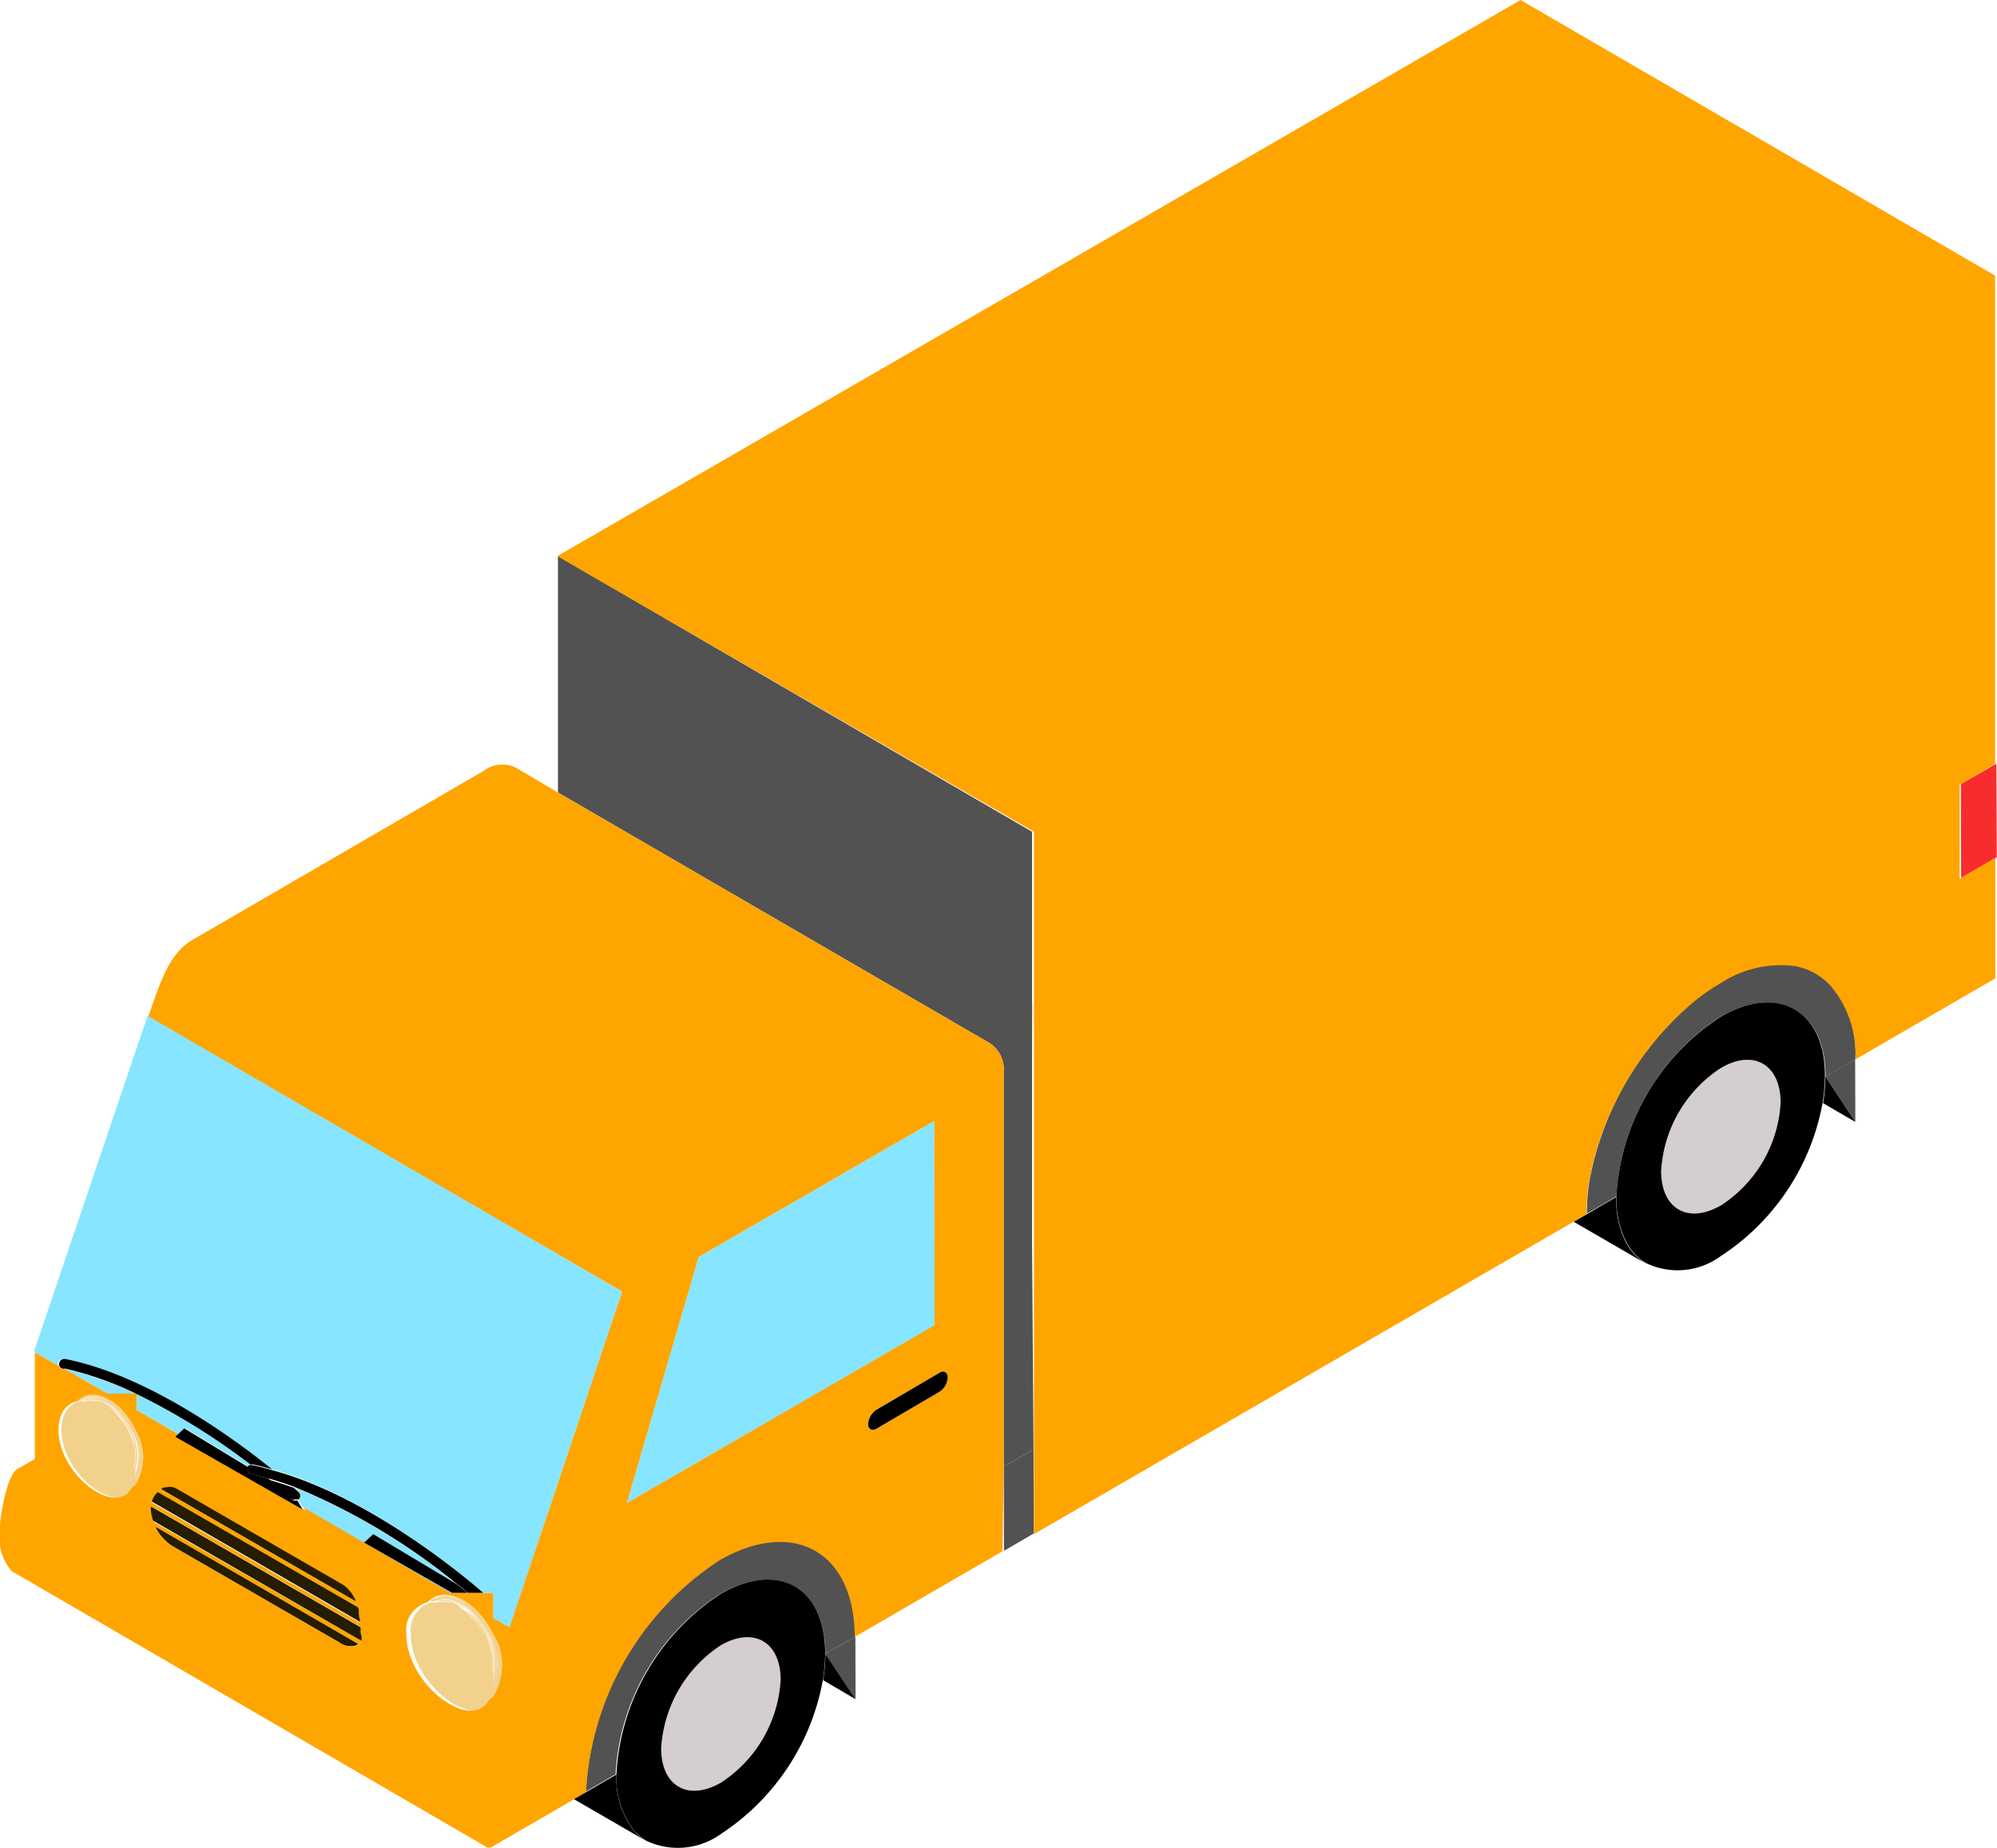 <svg id="Capa_1" data-name="Capa 1" data-type="carga.svg" xmlns="http://www.w3.org/2000/svg" viewBox="0 0 94.6 87.58"><defs><style>.cls-1{fill:#525252;}.cls-2{fill:#f1d18c;}.cls-3{fill:#261c00;}.body{fill:#ffa500;}.cls-5{fill:#87e5ff;}.cls-6{fill:#d4cece;}.cls-7{fill:#f72d2d;}</style></defs><path class="cls-1" d="M81.07,107l-1.42-.83,0-17.05A1.48,1.48,0,0,0,79,87.74h0L58.54,75.86l0-11.2L81,77.72,81,84v4.76l0,5.59v2.88Z" transform="translate(-32.11 -38.31)"/><polygon class="cls-1" points="48.96 68.67 47.55 69.48 47.54 67.84 48.96 68.67"/><polygon class="cls-1" points="48.97 72.66 47.56 73.48 47.55 69.48 48.96 68.67 48.97 72.66"/><polygon class="cls-1" points="87.89 53.16 87.88 50.2 86.47 51.01 87.89 53.16"/><path class="cls-1" d="M120,88.51l-1.41.81c0-3.13-2.24-4.4-5-2.83A10.89,10.89,0,0,0,108.68,95h0l-.86.5-.54.31a10.08,10.08,0,0,1,.12-1.54,14.64,14.64,0,0,1,5-8.56l0,0a9.67,9.67,0,0,1,1.23-.85,5.21,5.21,0,0,1,3.56-.81,3.08,3.08,0,0,1,1.64.91A5,5,0,0,1,120,88.51Z" transform="translate(-32.11 -38.31)"/><polygon class="cls-1" points="75.16 57.54 75.16 57.54 75.16 57.54 75.16 57.54 75.16 57.54"/><polygon class="cls-1" points="40.53 80.51 40.52 77.54 39.1 78.36 40.53 80.51"/><path class="cls-1" d="M72.63,115.85l-1.42.82c0-3.13-2.24-4.4-5-2.83a10.88,10.88,0,0,0-4.94,8.54l-1.41.82a14,14,0,0,1,6.34-11C69.76,110.19,72.61,111.82,72.63,115.85Z" transform="translate(-32.11 -38.31)"/><path class="cls-2" d="M55.48,118.69a.87.87,0,0,1-.21.17.47.47,0,0,0,0-.1c.66-.53.74-1.83.13-3.06s-1.89-2.12-2.73-1.7a1,1,0,0,0-.27.19h-.08a1.54,1.54,0,0,1,.32-.25c.87-.42,2.11.36,2.79,1.74h0A2.84,2.84,0,0,1,55.48,118.69Z" transform="translate(-32.11 -38.31)"/><path class="cls-2" d="M52.74,114c.83-.4,2,.34,2.68,1.67s.53,2.42-.07,3l0,.08c.66-.53.74-1.82.13-3.06s-1.89-2.11-2.73-1.7a1.31,1.31,0,0,0-.27.19h.1Z" transform="translate(-32.11 -38.31)"/><path class="cls-2" d="M55.42,115.71c-.65-1.33-1.85-2.07-2.68-1.67l-.19.13h.11l.11-.08c.81-.4,2,.33,2.62,1.63a2.67,2.67,0,0,1,0,2.84l0,.11C56,118.13,56,116.89,55.42,115.71Z" transform="translate(-32.11 -38.31)"/><path class="cls-2" d="M55.39,115.72c-.64-1.3-1.81-2-2.62-1.63l-.11.08h.08l0,0c.79-.39,1.94.33,2.57,1.6a2.74,2.74,0,0,1,.07,2.68.78.78,0,0,1,0,.14A2.67,2.67,0,0,0,55.39,115.72Z" transform="translate(-32.11 -38.31)"/><path class="cls-2" d="M55.36,115.74c-.63-1.27-1.78-2-2.57-1.6l0,0h.08c.77-.38,1.9.32,2.51,1.56a2.75,2.75,0,0,1,.11,2.56.41.41,0,0,1,0,.11A2.74,2.74,0,0,0,55.36,115.74Z" transform="translate(-32.11 -38.31)"/><path class="cls-2" d="M55.33,115.75c-.61-1.24-1.74-1.94-2.51-1.56h0l.1,0c.75-.29,1.8.38,2.38,1.56a2.76,2.76,0,0,1,.15,2.45.25.25,0,0,1,0,.09A2.75,2.75,0,0,0,55.33,115.75Z" transform="translate(-32.11 -38.31)"/><path class="cls-2" d="M55.3,115.77c-.58-1.18-1.63-1.85-2.38-1.56l.12,0c.73-.19,1.68.45,2.23,1.56a2.78,2.78,0,0,1,.19,2.29.61.61,0,0,1,0,.14A2.76,2.76,0,0,0,55.3,115.77Z" transform="translate(-32.11 -38.31)"/><path class="cls-2" d="M55.27,115.79c-.55-1.11-1.5-1.75-2.23-1.56l.09,0c.7-.13,1.59.49,2.1,1.54a2.86,2.86,0,0,1,.25,2.13s0,.1,0,.15A2.78,2.78,0,0,0,55.27,115.79Z" transform="translate(-32.11 -38.31)"/><path class="cls-2" d="M55.23,115.8c-.51-1-1.4-1.67-2.1-1.54l.08,0a2.33,2.33,0,0,1,2,1.51,2.92,2.92,0,0,1,.27,2v.13A2.86,2.86,0,0,0,55.23,115.8Z" transform="translate(-32.11 -38.31)"/><path class="cls-2" d="M55.21,115.81a2.33,2.33,0,0,0-2-1.51l.11,0a2.32,2.32,0,0,1,1.85,1.48,2.8,2.8,0,0,1,.29,1.82.77.77,0,0,1,0,.15A2.92,2.92,0,0,0,55.21,115.81Z" transform="translate(-32.11 -38.31)"/><path class="cls-2" d="M55.17,115.83a2.32,2.32,0,0,0-1.85-1.48l.11.05a2.38,2.38,0,0,1,1.71,1.44,2.85,2.85,0,0,1,.31,1.65.81.81,0,0,1,0,.16A2.8,2.8,0,0,0,55.17,115.83Z" transform="translate(-32.11 -38.31)"/><path class="cls-2" d="M55.14,115.84a2.38,2.38,0,0,0-1.71-1.44l.07,0,0,0a2.39,2.39,0,0,1,1.57,1.4,2.88,2.88,0,0,1,.32,1.45c0,.06,0,.12,0,.18A2.85,2.85,0,0,0,55.14,115.84Z" transform="translate(-32.11 -38.31)"/><path class="cls-2" d="M55.11,115.86a2.39,2.39,0,0,0-1.57-1.4l.12.08a2.42,2.42,0,0,1,1.42,1.33,2.89,2.89,0,0,1,.31,1.28c0,.06,0,.11,0,.16A2.88,2.88,0,0,0,55.11,115.86Z" transform="translate(-32.11 -38.31)"/><path class="cls-2" d="M55.08,115.87a2.42,2.42,0,0,0-1.42-1.33l.11.08a2.45,2.45,0,0,1,1.28,1.27,3.15,3.15,0,0,1,.31,1.1l0,.16A2.89,2.89,0,0,0,55.08,115.87Z" transform="translate(-32.11 -38.31)"/><path class="cls-2" d="M53.77,114.62l.17.12A2.51,2.51,0,0,1,55,115.9a2.73,2.73,0,0,1,.27.87,1.42,1.42,0,0,1,.07.22,3.15,3.15,0,0,0-.31-1.1A2.45,2.45,0,0,0,53.77,114.62Z" transform="translate(-32.11 -38.31)"/><path class="cls-2" d="M53.94,114.74a1.14,1.14,0,0,1,.11.11,2.5,2.5,0,0,1,.94,1.07,2.81,2.81,0,0,1,.23.65c0,.07.05.13.07.2a2.73,2.73,0,0,0-.27-.87A2.51,2.51,0,0,0,53.94,114.74Z" transform="translate(-32.11 -38.31)"/><path class="cls-2" d="M54.05,114.85l.23.2a2.79,2.79,0,0,1,.68.88,3.59,3.59,0,0,1,.15.37l.11.27a2.81,2.81,0,0,0-.23-.65A2.5,2.5,0,0,0,54.05,114.85Z" transform="translate(-32.11 -38.31)"/><path class="cls-2" d="M54.28,115.05l.21.26.12.14h0a3.22,3.22,0,0,1,.24.36c.09.16.18.32.25.48a3.59,3.59,0,0,0-.15-.37A2.79,2.79,0,0,0,54.28,115.05Z" transform="translate(-32.11 -38.31)"/><path class="cls-2" d="M54.86,115.82a3.22,3.22,0,0,0-.24-.36C54.71,115.58,54.78,115.7,54.86,115.82Z" transform="translate(-32.11 -38.31)"/><path class="cls-2" d="M54.49,115.31l.12.14Z" transform="translate(-32.11 -38.31)"/><path class="cls-2" d="M55.48,117.81v.12c0,.06,0,.1,0,.15a.76.76,0,0,1,0,.15.28.28,0,0,1,0,.09.34.34,0,0,1,0,.1.78.78,0,0,1,0,.14l0,.12,0,.08a.47.47,0,0,1,0,.1c-.83,1.53-3.9-.7-3.91-3.12,0,0,0,0,0,0h0a1.37,1.37,0,0,1,1-1.51h.45l.1,0,.12,0,.09,0,.08,0,.11,0,.11.06h0l0,0,0,0,.12.07.11.08.17.12a1.14,1.14,0,0,1,.11.11,2.29,2.29,0,0,1,.23.21l.21.25.12.14s0,0,0,0a3.22,3.22,0,0,1,.24.36,4.23,4.23,0,0,1,.25.47l.11.27c0,.07.05.14.07.2s.05.15.07.22l0,.17s0,.1,0,.16,0,.11,0,.17a.92.92,0,0,1,0,.16A.88.88,0,0,1,55.48,117.81Z" transform="translate(-32.11 -38.31)"/><path class="cls-2" d="M38.52,108.67l-.19.16.05-.09a2.33,2.33,0,0,0,.11-2.71c-.59-1.19-1.67-1.86-2.41-1.5a.81.81,0,0,0-.24.17h-.07a1,1,0,0,1,.29-.22c.76-.37,1.86.31,2.45,1.53a0,0,0,0,1,0,0A2.51,2.51,0,0,1,38.52,108.67Z" transform="translate(-32.11 -38.31)"/><path class="cls-2" d="M36.1,104.57c.73-.36,1.79.3,2.36,1.47a2.33,2.33,0,0,1-.06,2.62s0,0,0,.07a2.31,2.31,0,0,0,.11-2.7c-.59-1.19-1.67-1.87-2.41-1.5a.81.81,0,0,0-.24.17h.09A1.77,1.77,0,0,1,36.1,104.57Z" transform="translate(-32.11 -38.31)"/><path class="cls-2" d="M38.46,106c-.57-1.17-1.63-1.83-2.36-1.47a1.77,1.77,0,0,0-.17.12H36l.09-.07c.71-.35,1.75.3,2.31,1.45a2.33,2.33,0,0,1,0,2.5l0,.1A2.33,2.33,0,0,0,38.46,106Z" transform="translate(-32.11 -38.31)"/><path class="cls-2" d="M38.43,106.06c-.56-1.15-1.6-1.8-2.31-1.45l-.09.07h.07l0,0c.7-.35,1.71.29,2.27,1.41a2.41,2.41,0,0,1,.06,2.36s0,.08,0,.13A2.33,2.33,0,0,0,38.43,106.06Z" transform="translate(-32.11 -38.31)"/><path class="cls-2" d="M38.41,106.07c-.56-1.12-1.57-1.76-2.27-1.41l0,0h.06c.69-.34,1.68.28,2.22,1.38a2.4,2.4,0,0,1,.1,2.26.28.28,0,0,1,0,.09A2.41,2.41,0,0,0,38.41,106.07Z" transform="translate(-32.11 -38.31)"/><path class="cls-2" d="M38.38,106.08c-.54-1.1-1.53-1.72-2.22-1.38h0l.1,0c.66-.26,1.58.34,2.09,1.38a2.43,2.43,0,0,1,.14,2.16.19.19,0,0,1,0,.08A2.4,2.4,0,0,0,38.38,106.08Z" transform="translate(-32.11 -38.31)"/><path class="cls-2" d="M38.35,106.1c-.51-1-1.43-1.64-2.09-1.38l.1,0c.64-.17,1.49.4,2,1.37a2.42,2.42,0,0,1,.18,2c0,.05,0,.09,0,.13A2.43,2.43,0,0,0,38.35,106.1Z" transform="translate(-32.11 -38.31)"/><path class="cls-2" d="M38.32,106.11c-.47-1-1.32-1.54-2-1.37l.08,0c.62-.12,1.41.43,1.86,1.35a2.53,2.53,0,0,1,.21,1.88s0,.09,0,.13A2.42,2.42,0,0,0,38.32,106.11Z" transform="translate(-32.11 -38.31)"/><path class="cls-2" d="M38.3,106.12c-.45-.92-1.24-1.47-1.86-1.35l.07,0a2,2,0,0,1,1.76,1.33,2.53,2.53,0,0,1,.24,1.76s0,0,0,0,0,0,0,.06A2.53,2.53,0,0,0,38.3,106.12Z" transform="translate(-32.11 -38.31)"/><path class="cls-2" d="M38.27,106.13a2,2,0,0,0-1.76-1.33l.1,0a2.09,2.09,0,0,1,1.64,1.31,2.5,2.5,0,0,1,.25,1.6.66.66,0,0,1,0,.14A2.53,2.53,0,0,0,38.27,106.13Z" transform="translate(-32.11 -38.31)"/><path class="cls-2" d="M38.25,106.15a2.09,2.09,0,0,0-1.64-1.31l.1,0a2.1,2.1,0,0,1,1.51,1.27,2.57,2.57,0,0,1,.27,1.46.57.57,0,0,1,0,.13A2.5,2.5,0,0,0,38.25,106.15Z" transform="translate(-32.11 -38.31)"/><path class="cls-2" d="M38.22,106.16a2.1,2.1,0,0,0-1.51-1.27l.06,0,0,0a2.13,2.13,0,0,1,1.38,1.24,2.49,2.49,0,0,1,.28,1.28c0,.05,0,.1,0,.16A2.57,2.57,0,0,0,38.22,106.16Z" transform="translate(-32.11 -38.31)"/><path class="cls-2" d="M38.19,106.18a2.13,2.13,0,0,0-1.38-1.24l.1.07a2.12,2.12,0,0,1,1.25,1.18,2.58,2.58,0,0,1,.28,1.13l0,.14A2.49,2.49,0,0,0,38.19,106.18Z" transform="translate(-32.11 -38.31)"/><path class="cls-2" d="M38.16,106.19A2.12,2.12,0,0,0,36.91,105l.1.07a2.13,2.13,0,0,1,1.12,1.12,2.52,2.52,0,0,1,.28,1l0,.15A2.58,2.58,0,0,0,38.16,106.19Z" transform="translate(-32.11 -38.31)"/><path class="cls-2" d="M37,105.08l.14.11a2.18,2.18,0,0,1,1,1,2.63,2.63,0,0,1,.24.77l.06.19a2.52,2.52,0,0,0-.28-1A2.13,2.13,0,0,0,37,105.08Z" transform="translate(-32.11 -38.31)"/><path class="cls-2" d="M37.15,105.19a.87.87,0,0,1,.11.09,2.29,2.29,0,0,1,.82,1,2.71,2.71,0,0,1,.21.58l.06.17a2.63,2.63,0,0,0-.24-.77A2.18,2.18,0,0,0,37.15,105.19Z" transform="translate(-32.11 -38.31)"/><path class="cls-2" d="M37.26,105.28l.2.19a2.37,2.37,0,0,1,.6.77c0,.11.09.22.13.32s.07.16.1.25a2.71,2.71,0,0,0-.21-.58A2.29,2.29,0,0,0,37.26,105.28Z" transform="translate(-32.11 -38.31)"/><path class="cls-2" d="M37.46,105.47l.18.22.11.12v0a3,3,0,0,1,.21.32c.08.13.15.27.22.41,0-.1-.08-.21-.13-.32A2.37,2.37,0,0,0,37.46,105.47Z" transform="translate(-32.11 -38.31)"/><path class="cls-2" d="M38,106.15a3,3,0,0,0-.21-.32Z" transform="translate(-32.11 -38.31)"/><path class="cls-2" d="M37.64,105.69l.11.12Z" transform="translate(-32.11 -38.31)"/><path class="cls-2" d="M38.52,107.94s0,0,0,.06,0,.09,0,.14,0,.08,0,.13a.25.25,0,0,1,0,.08.22.22,0,0,1,0,.08s0,.09,0,.13l0,.1s0,0,0,.08l-.05.09c-.74,1.35-3.45-.63-3.45-2.78,0-.76.37-1.25.89-1.34h.33l.06,0h.1a.38.38,0,0,1,.1,0l.08,0,.07,0,.1,0,.1,0,.06,0,0,0,.1.06.1.07.14.11.11.09c.06.07.13.12.2.19l.18.22a1.27,1.27,0,0,1,.11.13,0,0,0,0,0,0,0l.21.32c.08.14.15.27.22.42l.1.24.06.18.06.19,0,.14,0,.14c0,.06,0,.11,0,.16a.66.66,0,0,1,0,.14.57.57,0,0,1,0,.13A.43.43,0,0,0,38.52,107.94Z" transform="translate(-32.11 -38.31)"/><path class="cls-3" d="M49.33,115.65a.83.83,0,0,1-.1.41l-9.91-5.72a1.5,1.5,0,0,1-.12-.53.9.9,0,0,1,0-.16l10.09,5.82A1.21,1.21,0,0,1,49.33,115.65Z" transform="translate(-32.11 -38.31)"/><path class="cls-3" d="M49.08,116.2s0,0-.07.06a.87.87,0,0,1-.8-.11l-7.9-4.56a2.29,2.29,0,0,1-.82-.87.2.2,0,0,1,0-.08Z" transform="translate(-32.11 -38.31)"/><path class="cls-3" d="M49,114.21l-9.31-5.37a.57.57,0,0,1,.21-.12l.1,0a.6.6,0,0,1,.47.07l7.9,4.56A1.76,1.76,0,0,1,49,114.21Z" transform="translate(-32.11 -38.31)"/><path class="cls-3" d="M49.13,114.5h0a2.76,2.76,0,0,0-.08-.27C49.07,114.31,49.1,114.41,49.13,114.5Z" transform="translate(-32.11 -38.31)"/><path class="cls-3" d="M49.29,115.23l-10-5.78a1.66,1.66,0,0,1,.13-.27.36.36,0,0,1,.07-.1l.09-.1,9.54,5.51h0a.28.28,0,0,1,0,.13h0a.94.94,0,0,1,0,.16s0,0,0,0A3.14,3.14,0,0,1,49.29,115.23Z" transform="translate(-32.11 -38.31)"/><polygon class="cls-7" points="94.59 40.62 92.9 41.6 92.89 37.15 94.57 36.18 94.59 40.62"/><path class="cls-6" d="M113.62,88.92a6.25,6.25,0,0,0-2.82,4.89c0,1.79,1.28,2.51,2.84,1.61a6.21,6.21,0,0,0,2.82-4.88C116.45,88.75,115.18,88,113.62,88.92Z" transform="translate(-32.11 -38.31)"/><polygon class="body" points="75.16 57.54 75.16 57.54 75.16 57.55 75.83 57.15 76.56 56.73 75.16 57.54"/><polygon class="body" points="48.91 47.54 48.91 50.42 48.9 47.54 48.91 47.54"/><path class="body" d="M126.71,84.62,120,88.51A5,5,0,0,0,118.81,85a3.08,3.08,0,0,0-1.64-.91,5.21,5.21,0,0,0-3.56.81,9.67,9.67,0,0,0-1.23.85l0,0a14.64,14.64,0,0,0-5,8.56,10.08,10.08,0,0,0-.12,1.54l-.61.35L81.09,111v-4l0-9.75V94.35l0-5.59V85.85h0V84l0-6.28L58.51,64.66l45.63-26.35,22.48,13.06h0l0,8.13v15l-1.68,1v4.45l1.69-1v5.69Z" transform="translate(-32.11 -38.31)"/><path class="cls-6" d="M66.25,116.27a6.28,6.28,0,0,0-2.82,4.89c0,1.79,1.28,2.51,2.84,1.61a6.23,6.23,0,0,0,2.82-4.88C69.08,116.1,67.81,115.37,66.25,116.27Z" transform="translate(-32.11 -38.31)"/><path class="body" d="M39.43,110.59a1.58,1.58,0,0,1-.13-.26h0A2.72,2.72,0,0,0,39.43,110.59Z" transform="translate(-32.11 -38.31)"/><path class="body" d="M49.13,114.5h0a2.76,2.76,0,0,0-.08-.27C49.07,114.31,49.1,114.41,49.13,114.5Z" transform="translate(-32.11 -38.31)"/><path class="body" d="M79.66,107.79v-1.64l0-17.05A1.48,1.48,0,0,0,79,87.74h0L58.54,75.86l-2-1.18a1.46,1.46,0,0,0-1.51.15l-13.78,8c-1.17.67-1.56,2.1-2.12,3.65L61.58,99.51l-5.34,15.9-.76-.44v-1.19h-2l-7-4.07.1.17-6.11-3.49.11-.11-2-1.17v-.77H37.2l-2-1.16-.14,0a.23.23,0,0,1-.15-.14l-1.15-.66v5.06l-.84.48c-.46.27-.83,2.15-.83,3.07a2.4,2.4,0,0,0,.57,1.76l22.47,13.06s0,0,0,0a.27.27,0,0,0,.3,0l.84-.49,3-1.74.6-.35a14,14,0,0,1,6.34-11c3.52-2,6.37-.39,6.39,3.64l7-4.06Zm-41.14.88-.19.16c-.74,1.35-3.45-.63-3.45-2.78,0-.76.37-1.25.89-1.34a1,1,0,0,1,.29-.22c.76-.37,1.86.31,2.45,1.53a0,0,0,0,1,0,0A2.51,2.51,0,0,1,38.52,108.67Zm10.71,7.39a.64.64,0,0,1-.13.15h0s0,0-.07.06a.87.87,0,0,1-.8-.11l-7.9-4.56a2.29,2.29,0,0,1-.82-.87.2.2,0,0,1,0-.08l0,0a1.58,1.58,0,0,1-.13-.26h0a1.5,1.5,0,0,1-.12-.53.9.9,0,0,1,0-.16h0a.53.53,0,0,1,0-.12.19.19,0,0,1,0-.07,1.66,1.66,0,0,1,.13-.27.36.36,0,0,1,.07-.1l.09-.1a1,1,0,0,1,.15-.14.57.57,0,0,1,.21-.12l.1,0a.6.6,0,0,1,.47.07l7.9,4.56a1.76,1.76,0,0,1,.63.89h0c0,.09.07.19.1.28h0a.28.28,0,0,1,0,.13h0a.32.32,0,0,1,0,.16s0,0,0,0a3.14,3.14,0,0,1,.08.4s0,0,0,0,0,.16,0,.22a1.21,1.21,0,0,1,0,.18A.83.83,0,0,1,49.23,116.06Zm6.25,2.63a.87.87,0,0,1-.21.17c-.83,1.53-3.9-.7-3.91-3.12,0,0,0,0,0,0h0a1.37,1.37,0,0,1,1-1.51,1.54,1.54,0,0,1,.32-.25c.87-.42,2.11.36,2.79,1.74h0A2.84,2.84,0,0,1,55.48,118.69Zm6.33-9.17,3.4-11.65,11.15-6.44,0,9.67Zm14.8-5.27-3,1.76c-.21.12-.39,0-.39-.22a.89.89,0,0,1,.39-.68l3-1.76c.21-.12.38,0,.38.23A.85.85,0,0,1,76.61,104.25Z" transform="translate(-32.11 -38.31)"/><path class="body" d="M49.13,114.5h0L39.57,109a1,1,0,0,1,.15-.14L49,114.21h0C49.07,114.31,49.1,114.41,49.13,114.5Z" transform="translate(-32.11 -38.31)"/><path class="body" d="M49.23,116.06a.64.64,0,0,1-.13.15h0l-9.63-5.56,0,0a1.58,1.58,0,0,1-.13-.26h0Z" transform="translate(-32.11 -38.31)"/><path class="body" d="M49.32,115.47l-10.09-5.82h0a.53.53,0,0,1,0-.12.19.19,0,0,1,0-.07l10,5.78s0,0,0,0S49.31,115.41,49.32,115.47Z" transform="translate(-32.11 -38.31)"/><path class="cls-5" d="M61.58,99.51l-5.34,15.9-.76-.44v-1.19H55c-1-.87-5.48-4.61-10-5.85-2-1.58-6-4.48-9.85-5.24a.24.24,0,0,0-.28.18.22.22,0,0,0,0,.14l-1.15-.66L39.1,86.44Z" transform="translate(-32.11 -38.31)"/><path class="cls-5" d="M38.5,104.34H37.2l-2-1.16A15.77,15.77,0,0,1,38.5,104.34Z" transform="translate(-32.11 -38.31)"/><path class="cls-5" d="M44,107.73a.19.19,0,0,0-.1.08l-3-1.82-.31.29-2-1.17v-.76A31.86,31.86,0,0,1,44,107.73Z" transform="translate(-32.11 -38.31)"/><path class="cls-5" d="M49.36,111.4l4.16,2.38h-.08l-7-4.07-.23-.4.06,0a.23.23,0,0,0,0-.33l-.24-.21a30.39,30.39,0,0,1,7.73,4.62L49.79,111Z" transform="translate(-32.11 -38.31)"/><polygon class="cls-5" points="44.27 62.79 29.7 71.21 33.1 59.56 44.25 53.12 44.27 62.79"/><path d="M118.58,89.32a7.85,7.85,0,0,1-.11,1.26l1.53.89Z" transform="translate(-32.11 -38.31)"/><path d="M71.1,117.92l1.54.9-1.43-2.15A7.64,7.64,0,0,1,71.1,117.92Z" transform="translate(-32.11 -38.31)"/><path d="M46.53,109.88l-6.11-3.49.11-.11.31-.29,3,1.82s0,0,0,.08a.22.22,0,0,0,.18.27l.78.19c.69.56,1.12.93,1.13,1a.25.25,0,0,0,.16.06s.07,0,.11,0l.23.4Z" transform="translate(-32.11 -38.31)"/><path d="M45,107.93c-.3-.09-.61-.17-.91-.23a.27.27,0,0,0-.12,0,31.86,31.86,0,0,0-5.47-3.38h0a15.77,15.77,0,0,0-3.29-1.16l-.14,0a.23.23,0,0,1-.15-.14.22.22,0,0,1,0-.14.24.24,0,0,1,.28-.18C39,103.45,43.05,106.35,45,107.93Z" transform="translate(-32.11 -38.31)"/><path d="M46.09,109.35a.18.18,0,0,0,.11,0l.06,0a.24.24,0,0,0,0-.34l-.24-.21c-.4-.14-.8-.27-1.2-.38.69.55,1.12.93,1.13.94A.25.25,0,0,0,46.09,109.35Z" transform="translate(-32.11 -38.31)"/><path d="M54.25,113.78h-.73l-4.16-2.38.43-.4,3.94,2.36C53.93,113.51,54.1,113.66,54.25,113.78Z" transform="translate(-32.11 -38.31)"/><path d="M55,113.78h-.73c-.15-.12-.32-.27-.52-.42A30.39,30.39,0,0,0,46,108.74q-.6-.22-1.2-.39l-.78-.19a.22.22,0,0,1-.18-.27s0,0,0-.08a.19.19,0,0,1,.1-.08.27.27,0,0,1,.12,0c.3.06.61.14.91.23C49.5,109.17,54,112.91,55,113.78Z" transform="translate(-32.11 -38.31)"/><path d="M110.11,98.2l-3.45-2,.61-.35h0l.54-.32.86-.5h0a4.67,4.67,0,0,0,.39,2h0a2.94,2.94,0,0,0,.44.68l0,0A2.65,2.65,0,0,0,110.11,98.2Z" transform="translate(-32.11 -38.31)"/><path d="M113.61,86.49A10.87,10.87,0,0,0,108.68,95a4.61,4.61,0,0,0,.39,2h0a3,3,0,0,0,.44.69l0,0a2.35,2.35,0,0,0,.58.47,3.45,3.45,0,0,0,3.53-.33,11,11,0,0,0,4.83-7.28,7.85,7.85,0,0,0,.11-1.26C118.57,86.18,116.34,84.91,113.61,86.49Zm2.85,4.05a6.21,6.21,0,0,1-2.82,4.88c-1.56.9-2.83.18-2.84-1.61a6.25,6.25,0,0,1,2.82-4.89C115.18,88,116.45,88.75,116.46,90.54Z" transform="translate(-32.11 -38.31)"/><path d="M62.76,125.56l-3.46-2,.6-.35,1.41-.82a4,4,0,0,0,.84,2.67h0a2.18,2.18,0,0,0,.58.48Z" transform="translate(-32.11 -38.31)"/><path d="M66.25,113.83a10.9,10.9,0,0,0-4.94,8.55,4.07,4.07,0,0,0,.84,2.67h0a2.65,2.65,0,0,0,.58.48,3.49,3.49,0,0,0,3.54-.33,11.07,11.07,0,0,0,4.82-7.29,7.64,7.64,0,0,0,.11-1.25C71.2,113.53,69,112.26,66.25,113.83Zm2.84,4.06a6.23,6.23,0,0,1-2.82,4.88c-1.56.9-2.83.18-2.84-1.61a6.28,6.28,0,0,1,2.82-4.89C67.81,115.37,69.08,116.1,69.09,117.89Z" transform="translate(-32.11 -38.31)"/><path d="M77,103.58a.85.85,0,0,1-.38.67l-3,1.76c-.21.12-.39,0-.39-.22a.89.89,0,0,1,.39-.68l3-1.76C76.82,103.23,77,103.33,77,103.58Z" transform="translate(-32.11 -38.31)"/></svg>